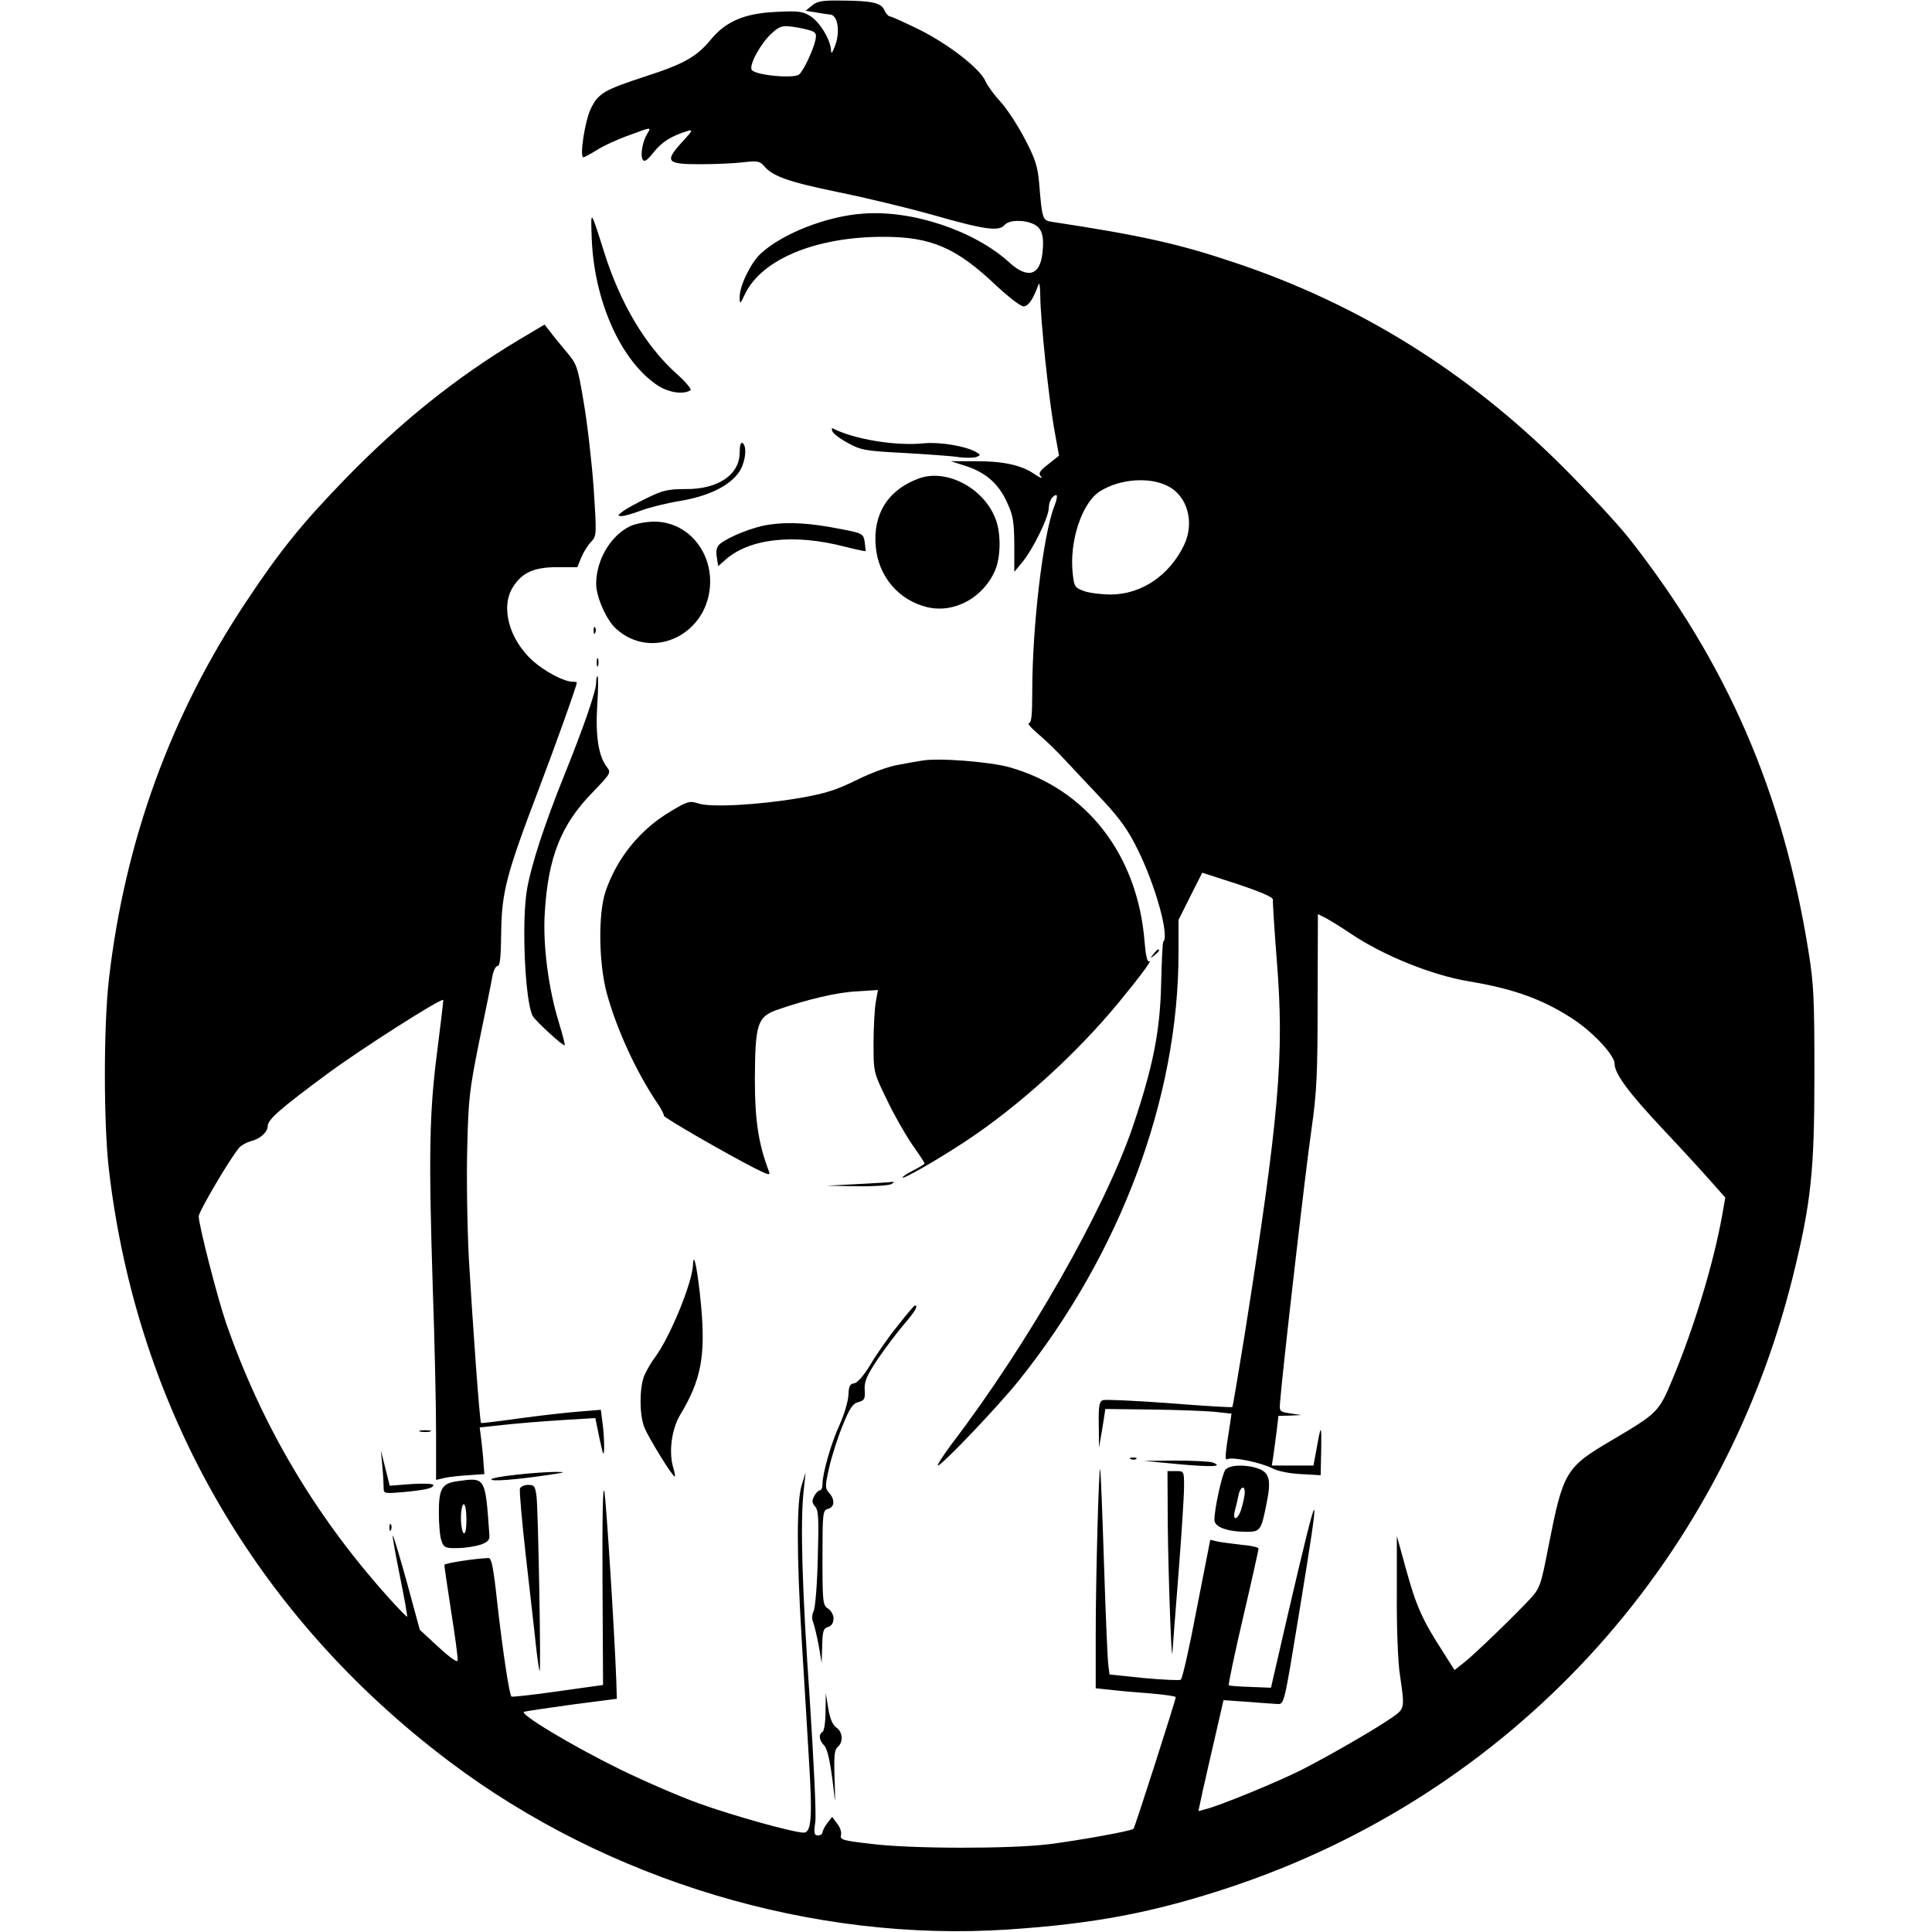 <svg version="1.0" xmlns="http://www.w3.org/2000/svg" width="933.333" height="933.333" viewBox="0 0 700 700"><path d="M294.2 2l-2.3 1.9 3.8.6c2.1.4 4.5.7 5.3.8 2.5.4 3.4 6 1.7 10.9-1.1 3-1.6 3.6-1.6 2-.2-3.8-4-10.1-7.4-12.3-2.8-1.8-4.4-2-12.3-1.6-11.6.5-18.4 3.4-23.9 10.1-5 6.1-9.8 8.8-23.1 13.1-15.6 5.1-17.5 6.2-20.3 11.8-2.2 4.5-4.2 17.7-2.7 17.7.3 0 2.5-1.2 4.8-2.6 2.3-1.5 7.7-4 12-5.5 7.8-2.9 7.8-2.9 6.4-.6-1.8 2.9-2.7 7.9-1.7 9.6.6.9 1.7.1 3.9-2.7 3-3.8 6.6-6 12.2-7.7 2.2-.7 2-.2-1.8 3.9-6.5 7.1-5.8 8.1 6.3 8.1 5.5 0 12.6-.3 15.8-.7 5.1-.6 6-.4 7.5 1.3 3.1 3.8 8.9 5.8 26.8 9.5 9.9 2 25.7 5.8 35.2 8.5 18.2 5.2 23.2 5.8 25.2 3.4 1.5-1.8 6.9-2 10.5-.3 3 1.4 3.9 4.3 3.2 10.5-.9 8.2-5.4 9.4-12 3.4-12.6-11.5-35.2-19.1-53-17.7-13.1.9-29.2 7.2-37.1 14.5-3.5 3.2-7.6 11.6-7.6 15.6 0 2.9.1 2.9 2.1-1.3 6.2-12.4 25.7-20.4 49.9-20.4 17.4 0 26.5 3.9 41.1 17.8 4.3 4 8.7 7.4 9.7 7.4 1.8 0 3.5-2.5 5.5-8 .3-.8.6 1 .6 4.1.1 9 3.1 37.3 5 48l1.8 10-3.9 3.1c-3.2 2.5-3.7 3.3-2.6 4.5.7.9-.4.4-2.5-1-4.8-3.3-11.7-4.7-22-4.6h-8.2l5.3 1.7c7.2 2.3 12 6.4 15 13.1 2.3 4.8 2.6 7 2.7 15.4v9.9l2.8-3.4c3.9-4.6 9.7-16.5 9.7-19.8 0-1.5.7-3.3 1.5-4 1.8-1.5 1.9-.3.4 3.7-4 10.4-7.9 43.2-7.9 67 0 8.4-.3 11.3-1.2 11.3-.7 0 .7 1.7 3.2 3.8 2.4 2 7 6.4 10 9.7 3.1 3.3 9.3 9.9 13.8 14.7 6.1 6.6 9.2 10.9 12.6 18 6.3 12.8 11.3 30.8 9.1 33-.3.2-.6 7.2-.8 15.4-.4 17.3-3 30.1-10.3 51.7-10.3 30.1-37.9 78.6-65.6 114.9-3.2 4.3-5.4 7.8-5 7.8 1.4 0 22-21.6 29.5-31C406 454.1 427 397.8 427 345.2v-11.9l4.3-8.6 4.3-8.5 13 4.2c8.3 2.8 12.8 4.7 12.6 5.6-.1.7.5 10.5 1.4 21.9 2.8 34.6.9 56.2-11.7 136.1-2.3 14-4.2 25.6-4.4 25.8-.2.2-10.4-.4-22.8-1.4-12.3-.9-23.2-1.4-24.1-1.1-1.3.5-1.6 2.1-1.5 8.9l.1 8.3 1.2-7 1.1-7 16.5.2c9.1.1 19.4.5 22.9.8l6.3.7-.6 4.1c-1.7 10.6-1.9 13-.9 12.4 1.6-1 12.2 1.2 16.3 3.3 2.1 1.1 6.4 1.9 10.5 2.1l7 .4.2-9.5c.1-9.7 0-9.5-2.2 2.7l-.6 3.3h-15.1l.6-3.8c.3-2 .8-6.1 1.2-9l.6-5.2 4.1-.1 4.2-.2-4-.6c-3.9-.6-4-.7-3.7-4.1.7-9.9 9.4-85.6 11.4-99 1.9-13.3 2.2-20 2.2-46.6l.1-31.2 3 1.5c1.6.9 5.4 3.2 8.5 5.3 12 8.2 30 15.4 43.4 17.6 16.3 2.7 27.3 6.7 38.4 14.2 7.1 4.9 14.2 12.7 14.2 15.6 0 3.6 5 10.4 17.4 23.6 6.5 6.9 14.2 15.3 17.2 18.7l5.5 6.2-1.1 6.3c-3.2 17.8-10.3 41.1-18.1 59.7-4.9 11.7-5.3 12.1-21.7 21.8-17 10-17.8 11.3-23.2 38.8-2.7 14-3.1 15-6.7 18.9-5.6 6-19.2 19.2-23.5 22.7l-3.8 3-4.3-6.8c-7.3-11.2-9.7-16.7-13.2-29.5l-3.4-12.3v21.2c-.1 11.6.4 24.7 1.1 29 1.8 12.3 1.8 12.3-2.7 15.5-6.3 4.4-23.2 14.1-33 19.1-9 4.5-29.7 13-34.7 14.2l-2.6.7 1.7-7.9c1-4.3 3-13.3 4.6-20.1l2.8-12.2 8.6.6c4.7.4 9.7.7 11 .8 2.4.1 2.4-.1 7.7-32.4 8.3-50.6 7.8-50.6-4 0l-6.1 26.5-7.5-.3c-4-.1-7.6-.4-7.8-.6-.2-.3 2.1-11.3 5.2-24.6 3.1-13.2 5.6-24.5 5.6-24.9 0-.5-2.8-1.1-6.2-1.4-3.5-.4-7.4-.9-8.8-1.2l-2.5-.6-4.9 25c-2.6 13.8-5.2 25.4-5.8 25.7-.5.3-6.5 0-13.3-.6l-12.5-1.3-.4-3.1c-.3-1.7-1-18.4-1.6-37.1-.6-18.7-1.2-34.1-1.4-34.2-.5-.5-1.6 40-1.6 59.8v19.6l5.8.6c3.1.4 9.6.9 14.5 1.3 4.8.4 8.7 1 8.7 1.3 0 1-14.8 47.2-15.3 47.7-.7.8-19.6 4.2-30.7 5.6-13.8 1.7-49.5 1.7-64.1-.1-10.5-1.2-11.6-1.5-11.2-3.2.3-1-.3-2.9-1.4-4.2l-1.8-2.4-1.8 2.3c-.9 1.2-1.7 2.8-1.7 3.3 0 .6-.7 1.1-1.6 1.1-1.4 0-1.6-.8-1-4.9.4-2.7-.6-22.6-2-44.3-2.8-40.2-3.5-64.3-2.2-75.8l.7-6.5-1.4 4.5c-1.9 5.9-1.9 25.2 0 56.5.8 13.2 2 32.6 2.6 43.1 1.3 20.7.9 26.4-1.9 26.4-3.6 0-25.9-6.2-38-10.6-7-2.5-19.9-8.1-28.7-12.4-17.3-8.5-36.6-20.1-34.6-20.8.7-.2 8.6-1.4 17.4-2.6l16.2-2.1-.2-6.5c-.7-18.5-3.6-64.1-4.3-68.5-.6-3.1-.8 9.1-.7 32.5l.2 37.5-16.4 2.3c-9 1.3-16.5 2.1-16.8 1.9-.8-.9-3.2-16.9-5.1-33.7-1.4-13-2.1-16.5-3.2-16.5-5.1.2-16 1.9-16 2.5 0 .5 1.1 8.1 2.5 17.1 1.4 8.9 2.5 16.8 2.3 17.6-.2.7-3-1.3-7-5l-6.7-6.2-4.7-17.3c-2.6-9.4-4.9-17-5.1-16.9-.2.2 1 6.9 2.6 14.8s2.8 14.5 2.6 14.7c-.1.1-3.4-3.2-7.2-7.5-26.4-29.5-45.7-62.3-58.5-99.3-3.1-9.1-9.8-35.2-9.8-38.3 0-1.7 11.4-21.1 14.7-24.9.8-.9 2.7-1.9 4.1-2.3 3.4-.8 6.2-3.3 6.2-5.5 0-2.4 4.8-6.5 21.7-19 11.9-8.8 41.2-27.5 41.9-26.7.1.1-.9 8.5-2.2 18.7-2.9 22.4-3.1 37.7-1.6 85.5.7 19.8 1.2 43.6 1.2 52.8v16.9l3-.7c1.7-.4 5.6-.8 8.7-1l5.8-.4-.3-3.8c-.1-2.1-.5-5.9-.8-8.5l-.6-4.6 5.4-.6c8.3-.9 15.4-1.5 26.4-2.2l10.1-.6 1.5 7.3c1.4 6.5 1.6 6.9 1.7 3.3 0-2.3-.2-6.3-.6-8.9l-.6-4.7-8.6.7c-4.7.4-14.4 1.5-21.6 2.5-7.1 1-13.1 1.7-13.2 1.6-.5-.5-3.1-36.8-4.4-59.2-.6-11.5-.9-29.8-.6-40.5.4-17.7.8-21.1 4.4-38.9 2.2-10.7 4.4-21.2 4.7-23.3.4-2 1.2-3.7 1.9-3.7.9 0 1.2-3.4 1.3-12.3.2-14.5 1.9-21 13.4-51.2 6.1-16 14-38.1 14-39.2 0-.2-.8-.3-1.7-.3-3.1-.1-9.9-3.7-14.3-7.6-8.5-7.7-11.7-19.4-7.2-26.6 3.3-5.3 7.6-7.3 16-7.3h7.4l1.4-3.5c.8-1.9 2.4-4.5 3.6-5.7 2-2.2 2-2.5.9-19.5-.7-9.5-2.3-23.5-3.6-31-2.2-13.2-2.5-13.9-6.4-18.5-2.2-2.6-4.9-5.9-5.9-7.3l-1.9-2.4-9.4 5.6c-22.4 13.4-42.5 29.5-62.4 49.9-16 16.5-23.9 26.2-36.3 44.9-27.2 40.8-43.9 86.5-49.7 136.5-2 17-2 52.9 0 69.6 10.2 86.6 53.4 161.5 123.4 214.2 57.2 43.1 131.8 65.5 202.4 60.8 31.3-2.1 52.4-6.1 79.7-15.1 102.1-33.7 178.5-116.4 204.6-221.5 6.6-26.7 7.8-38.2 7.8-73 0-26.9-.2-32.8-2.1-44.5-9.2-57.8-29.6-104.9-65.1-150-4.1-5.2-15-16.9-24.1-26-34.5-34.4-73.9-58.9-118.9-73.9-20.2-6.8-33.8-9.8-65.9-14.7-3.6-.5-3.7-.8-4.8-14.1-.5-5.9-1.4-8.8-5.2-16-2.5-4.8-6.4-10.8-8.7-13.3-2.3-2.5-4.8-5.9-5.5-7.5-1.9-4.5-13.1-13.3-23.9-18.7-5.3-2.6-10.1-4.8-10.6-4.8-.6 0-1.6-1-2.1-2.2C319.3 1 316.1.3 305 .2c-7-.1-8.9.2-10.8 1.8zm-.4 9.1c1.9.7 2.1 1.3 1.6 3.6-1 4-4.3 11-5.9 12.3-2 1.6-16.5.2-17.2-1.8-.8-2 3.5-9.8 7.4-13.2 2.7-2.5 3.7-2.8 7.5-2.3 2.4.3 5.3 1 6.6 1.4zm129.3 165c7.2 3.6 9.8 13.3 5.9 21.4-5.3 11-15.4 17.8-26.4 17.9-3.3 0-7.7-.5-9.7-1.2-3.4-1.2-3.7-1.6-4.2-6.1-1.4-11.9 3.3-26.1 10-30.2 7.1-4.4 17.8-5.2 24.4-1.8z"/><path d="M214.4 86.5c.9 22.5 10.4 43.9 23.5 52.9 4.1 2.8 9.5 3.7 12.3 2 .5-.3-1.8-3.1-5.2-6.1-11.2-10.1-20.3-25.5-26.1-43.9-5-15.8-4.9-15.8-4.5-4.9zm87.2 69.8c.3.8 2.8 2.7 5.6 4.2 4.7 2.6 6.4 2.9 20.2 3.6 8.3.5 17.2 1.1 19.8 1.5 2.6.4 5.5.3 6.5 0 1.7-.7 1.7-.8-.2-1.9-3.8-2.1-12.9-3.6-18.5-3.1-10.3 1.1-25.5-1.4-33.3-5.4-.4-.2-.4.3-.1 1.1zm-33.6 7.6c0 8.1-7.8 13.4-19.6 13.3-6.3 0-8.2.4-14.1 3.3-3.7 1.8-7.7 4-8.8 4.9-1.8 1.4-1.8 1.5-.3 1.6 1 0 4.1-.9 7-2 2.9-1.1 9.3-2.7 14.2-3.5 10.2-1.7 17.9-5.4 21.4-10.5 2.3-3.4 3-9.4 1.2-10.5-.6-.4-1 1-1 3.4zm64.8 9.5c-11.1 4.1-16.6 12.9-15.5 24.7 1 10.8 8.3 19.4 18.7 21.9 9.8 2.3 20.4-3.5 24.6-13.5 2.1-5 2.1-14-.1-19-4.5-11-17.9-17.8-27.7-14.1zm-104.6 17.3c-7.1 3.5-12.2 12.3-12.2 20.9 0 4.6 3.7 13 7.1 16.1 13.3 12.2 34 2 34.2-16.8.1-12.2-8.9-21.9-20.2-21.9-3.1 0-7.1.8-8.9 1.7zm50.4-.6c-5.7.8-14.4 4.3-17.8 7-1.1 1-1.5 2.4-1.1 4.7l.5 3.3 2.2-1.9c8.7-8.1 25-10 43.8-5.1 4 1 7.3 1.7 7.4 1.6.1-.1-.1-1.6-.3-3.3-.5-3-.7-3.2-8.6-4.7-11-2.2-19-2.7-26.1-1.6zm-63.5 38.5c0 1.1.3 1.4.6.6.3-.7.2-1.6-.1-1.9-.3-.4-.6.2-.5 1.3zm1.1 11.4c0 1.4.2 1.9.5 1.2.2-.6.2-1.8 0-2.5-.3-.6-.5-.1-.5 1.3zm-.2 7.3c0 3-4.3 15.6-11.8 34.2-7.1 17.7-11.6 31.6-13.2 40.4-2.1 11.6-.8 40.9 2 46.2 1.1 1.9 11.1 11.1 11.6 10.6.2-.1-.8-3.9-2.1-8.2-3.8-12.3-5.9-28.3-5.1-40 1.2-19.9 5.9-31.7 17.1-43.2 6.9-7.2 7-7.3 5.3-9.5-3-4-4.1-11.3-3.4-22.5.4-5.6.4-10.3.1-10.3-.3 0-.5 1-.5 2.3zm118 28.3c-1.4.2-5.2.9-8.5 1.5-3.3.5-10.1 3-15.1 5.5-7.3 3.6-11.3 4.9-20.5 6.5-15.1 2.6-32.6 3.5-36.9 2-3.1-1-3.9-.8-9.9 2.8-11.2 6.6-19.6 17-23.7 29.1-2.7 8-2.5 25.7.4 36.7 3.5 12.9 10.6 28.5 18.3 39.9 1.6 2.3 2.6 4.4 2.4 4.6-.5.5 23.7 14.4 33.4 19.3 4.6 2.3 5.3 2.4 4.7.9-3.8-9.9-5.1-18.5-5.1-33.4.1-19.9.9-22.6 8-25.1 11-3.8 21.4-6.3 28.8-6.7l7.8-.5-.8 4.4c-.4 2.4-.8 9.1-.8 14.9 0 10.5 0 10.5 4.8 20.4 2.6 5.5 6.8 12.8 9.2 16.3 2.5 3.5 4.5 6.6 4.5 6.8 0 .3-1.8 1.4-4 2.5s-4 2.3-4 2.6c0 .9 12.7-6.4 23-13.2 19.2-12.7 39.9-31.5 55.1-49.9 8.3-10.1 12.8-16.2 11.2-15.2-.6.4-1.2-2.1-1.6-7.1-2.5-31.5-21-55.3-48.9-63.2-7.1-2-26-3.5-31.8-2.4z"/><path d="M417.9 345.7c-1.3 1.6-1.2 1.7.4.4 1.6-1.3 2.1-2.1 1.3-2.1-.2 0-1 .8-1.7 1.7zM311 429l-11.5.6 11 .2c6.1.1 11.7-.3 12.5-.8.8-.5 1.1-.9.5-.8-.5.1-6.2.5-12.5.8zm-59.9 29.1c-.2 6.6-8.4 26.5-13.8 33.7-1.3 1.7-3.1 4.8-3.9 6.7-1.7 4.2-1.8 13.8 0 18.5 1.2 3.3 10.2 18 11.1 18 .2 0-.1-1.7-.7-3.7-1.5-5.5-.4-13.6 2.6-18.6 7.6-12.6 9.3-21.3 7.6-39.8-1.1-11.9-2.7-20.2-2.9-14.8zm74.2 22.2c-3.2 3.9-7.6 10.2-9.8 13.9-2.5 4.2-4.8 6.8-6 7-1.6.2-2 1.1-2.1 4.3-.1 2.2-1.5 6.9-3.1 10.5-3.1 6.6-6.3 17.8-6.3 21.8 0 1.2-.4 2.2-1 2.2-.5 0-1.4.9-2 2.1-.9 1.6-.8 2.4.3 3.7 1.3 1.4 1.4 4.5 1 18.7-.2 9.3-.9 18-1.5 19.2-.6 1.2-.7 2.9-.2 4 .4 1 1.3 4.7 2 8.3l1.1 6.5.2-6.2c.1-5.2.4-6.3 2.1-6.8 1.3-.4 2-1.5 2-3.1 0-1.3-.9-2.9-2-3.6-1.9-1.2-2-2.4-2-18.4 0-16.3.1-17.2 2-17.7 2.4-.6 2.6-3.4.4-5.8-1.5-1.7-1.5-2.4 0-9.1.9-4 3.1-10.9 4.9-15.3 2.6-6.4 3.7-8 5.7-8.5 2.2-.6 2.5-1.1 2.3-4.4-.2-3 .7-5.1 4.6-11 2.7-3.9 6.9-9.6 9.5-12.6 4.2-4.9 5.4-7 4.1-7-.3 0-3.1 3.3-6.2 7.3zm-173 38.4c.9.2 2.5.2 3.5 0 .9-.3.1-.5-1.8-.5-1.9 0-2.7.2-1.7.5zM138.5 531c.3 3 .5 6.6.5 7.9 0 2.3.1 2.3 7.3 1.7 8.2-.8 10.7-1.4 10.7-2.6 0-.4-3.6-.6-7.9-.3l-7.9.6-1.6-6.4-1.6-6.4.5 5.5zm271.3-2.3c.7.3 1.6.2 1.9-.1.4-.3-.2-.6-1.3-.5-1.1 0-1.4.3-.6.6zm17.2 1.8c12.2 1.1 16.4.9 12.4-.6-1-.4-7.1-.7-13.4-.7l-11.5.1 12.5 1.2zm17 2c-1.2 1.5-4 14.1-4 18.2 0 2.6 4.7 4.3 11.8 4.3 4.9 0 5.2-.6 7.2-10.8 1.6-7.9.9-10.7-3.1-12.1-4.5-1.6-10.4-1.4-11.9.4zm7 8.2c0 1-.5 3.5-1.1 5.5-1.1 4.3-3.5 5.4-2.5 1.2.4-1.5 1-3.9 1.3-5.5.6-3.2 2.3-4 2.3-1.2zm-263.7-6.4c-5.1.5-9.3 1.3-9.3 1.7 0 .8 8.3.2 20-1.5 6.8-1 7.5-1.2 3.5-1.2-2.7 0-9.2.4-14.2 1zm235.8 17.9c.2 19.1 1.4 52.1 1.7 46.3.1-1.7 1.1-14.5 2.2-28.5s2-28.1 2-31.3c0-5.7 0-5.7-3-5.7h-3l.1 19.2zm-257.6-15.5c-5.4.8-6.5 2.7-6.5 11.4 0 4.3.4 8.9 1 10.3.8 2.3 1.5 2.6 5.7 2.5 2.7 0 6.4-.6 8.3-1.2 2.8-1 3.5-1.7 3.3-3.7-1.5-21-1.3-20.8-11.8-19.3zm3.5 13.9c0 3.4-.4 5.3-1 4.9-.5-.3-1-2.8-1-5.6 0-2.7.5-4.9 1-4.9.6 0 1 2.5 1 5.6zm19.4-11.3c-.3.8.7 11.7 2.1 24.3 1.4 12.6 3.1 26.9 3.6 31.9.5 4.9 1.2 9.4 1.4 10 .6 1.4-.5-58-1.1-63.3-.5-3.7-.8-4.2-3-4.2-1.4 0-2.7.6-3 1.3zm-47.3 14.3c0 1.1.3 1.4.6.6.3-.7.2-1.6-.1-1.9-.3-.4-.6.2-.5 1.3zm158 66.6c0 3.7-.5 7-1.1 7.3-1.5.9-1.2 3.1.6 4.9 1.4 1.5 2.5 7.2 3.8 19.1.2 2.2.2-.8 0-6.6-.3-8.6-.1-10.9 1.1-11.9 2.1-1.8 1.9-5.5-.5-7.1-1.3-.9-2.3-3.2-2.9-6.9l-.9-5.5-.1 6.7z"/></svg>